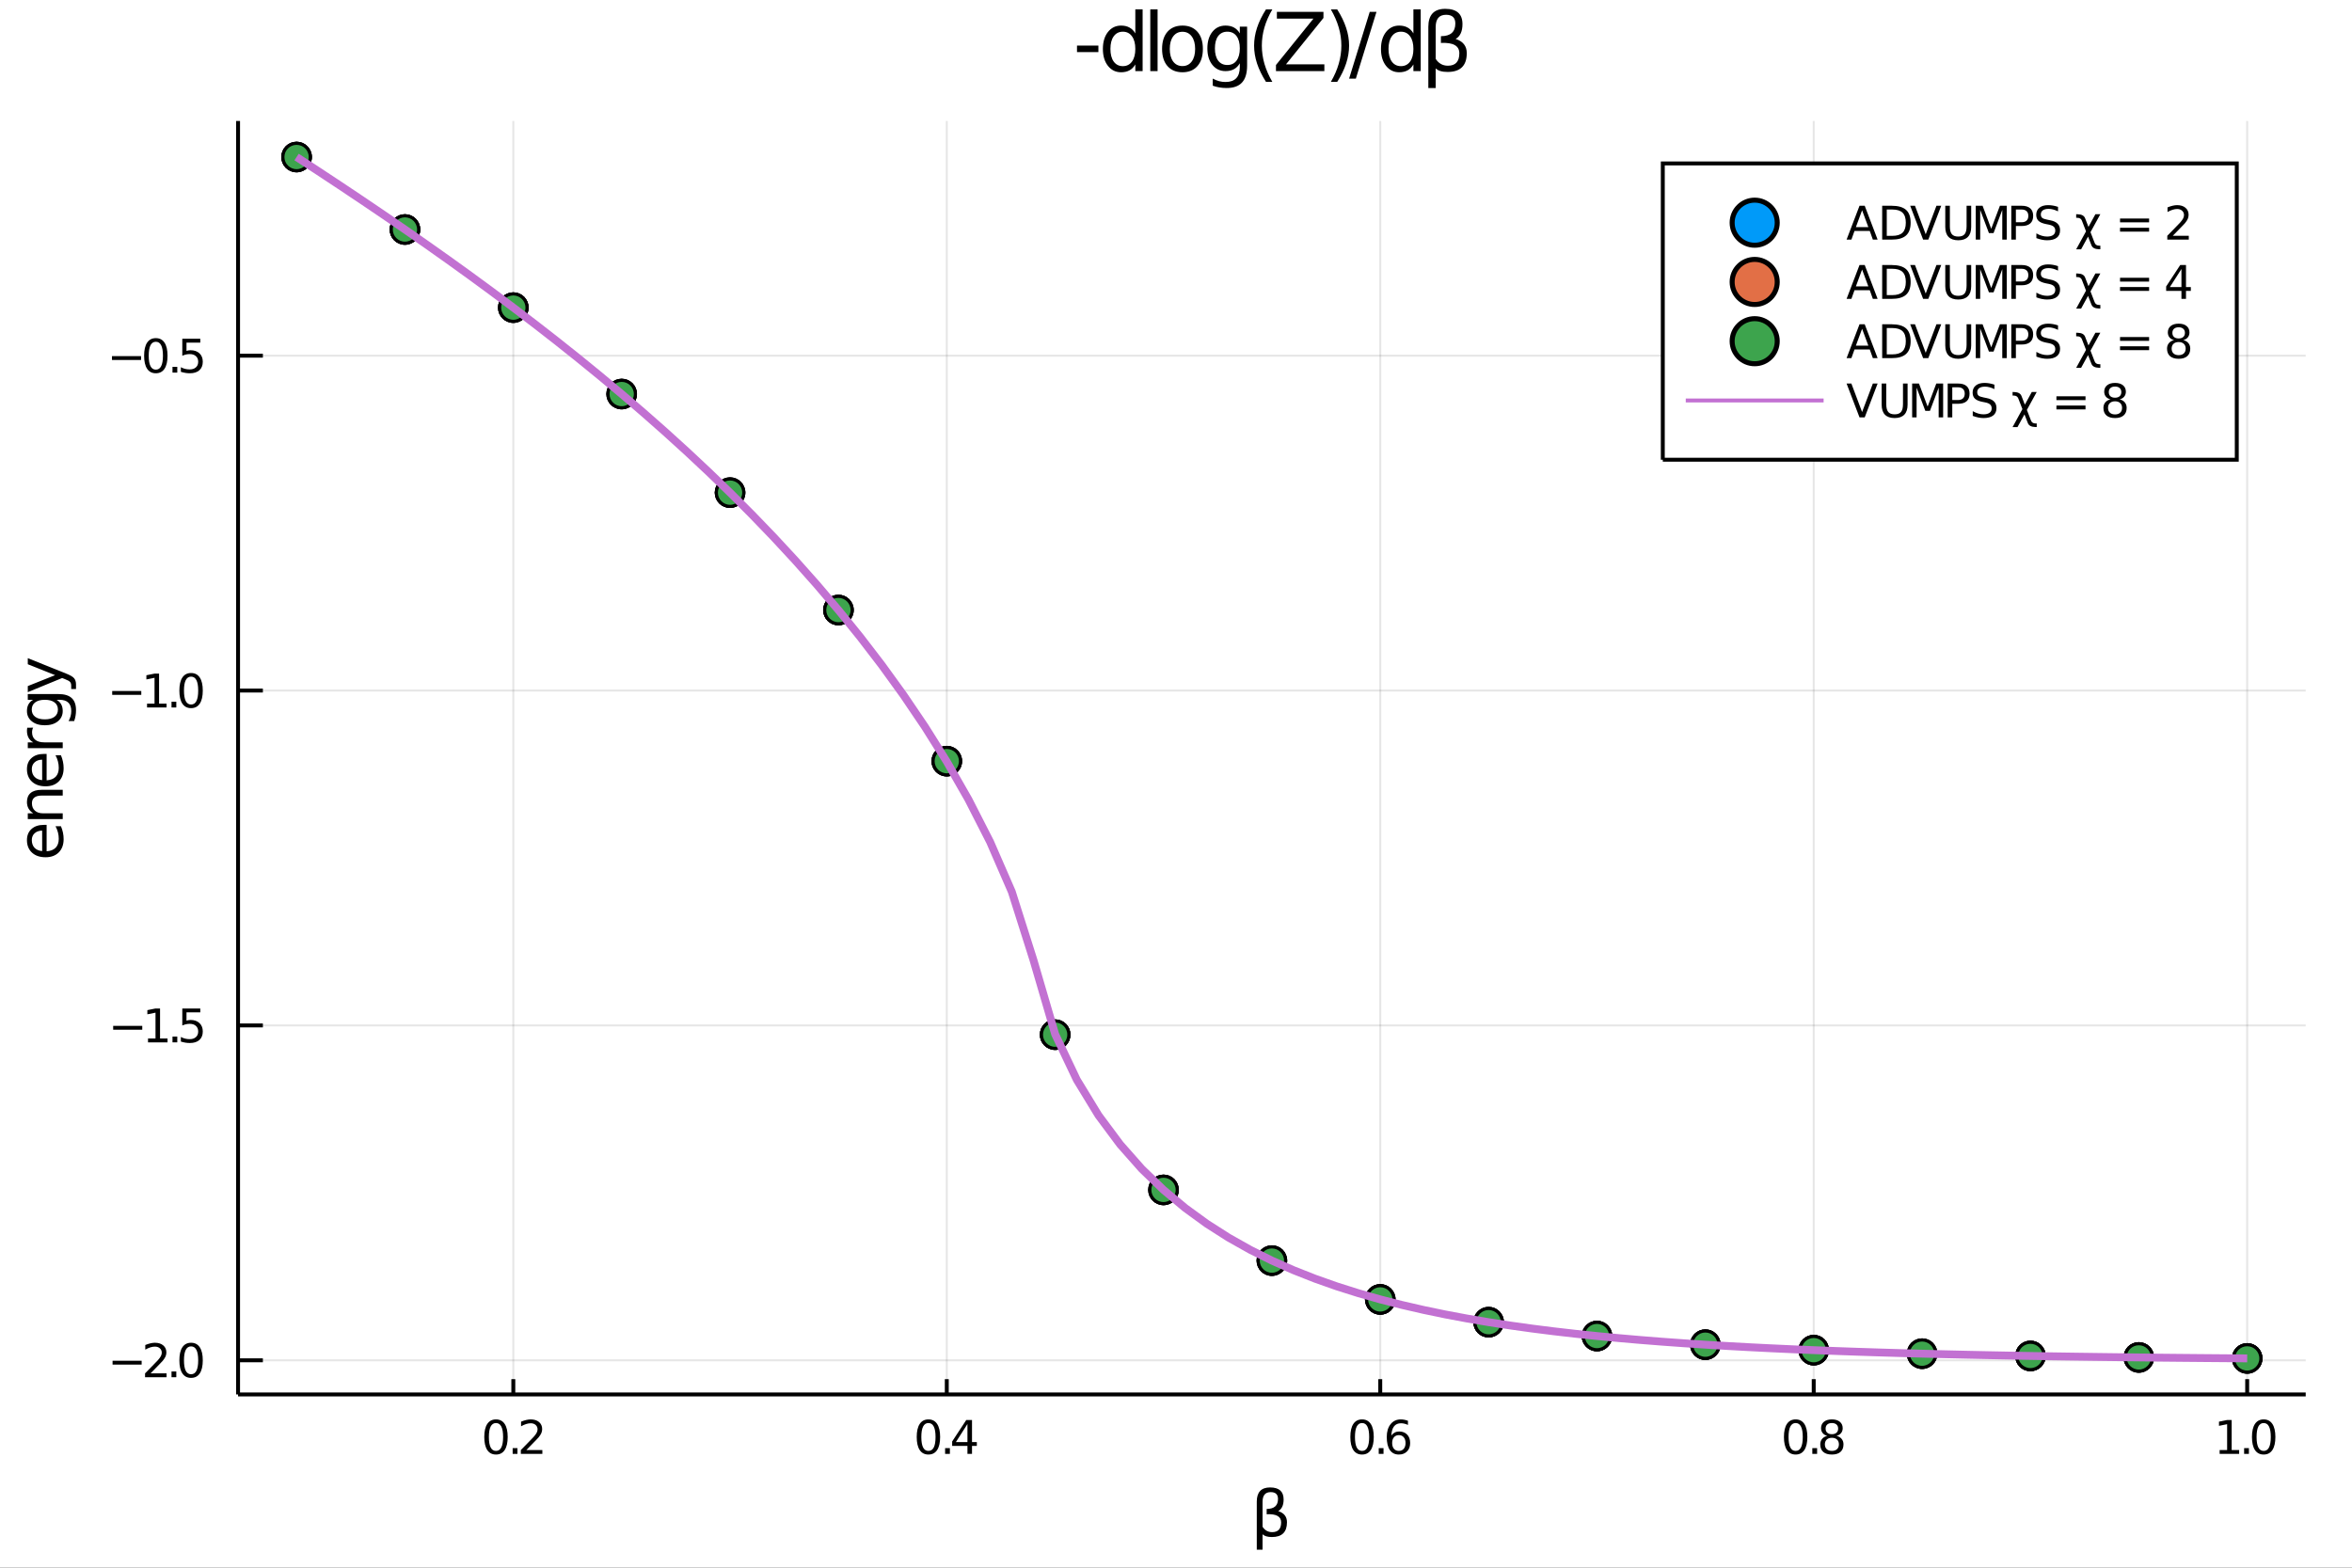 <?xml version="1.0" encoding="utf-8"?>
<svg xmlns="http://www.w3.org/2000/svg" xmlns:xlink="http://www.w3.org/1999/xlink" width="600" height="400" viewBox="0 0 2400 1600">
<rect x="0" y="0" width="2400" height="1600" fill="#333333" stroke="none"/>
<defs>
  <clipPath id="clip530">
    <rect x="0" y="0" width="2400" height="1600"/>
  </clipPath>
</defs>
<path clip-path="url(#clip530)" d="
M0 1600 L2400 1600 L2400 0 L0 0  Z
  " fill="#ffffff" fill-rule="evenodd" fill-opacity="1"/>
<defs>
  <clipPath id="clip531">
    <rect x="480" y="0" width="1681" height="1600"/>
  </clipPath>
</defs>
<path clip-path="url(#clip530)" d="
M242.922 1423.18 L2352.76 1423.18 L2352.76 123.472 L242.922 123.472  Z
  " fill="#ffffff" fill-rule="evenodd" fill-opacity="1"/>
<defs>
  <clipPath id="clip532">
    <rect x="242" y="123" width="2111" height="1301"/>
  </clipPath>
</defs>
<polyline clip-path="url(#clip532)" style="stroke:#000000; stroke-width:2; stroke-opacity:0.1; fill:none" points="
  523.791,1423.18 523.791,123.472 
  "/>
<polyline clip-path="url(#clip532)" style="stroke:#000000; stroke-width:2; stroke-opacity:0.1; fill:none" points="
  966.104,1423.18 966.104,123.472 
  "/>
<polyline clip-path="url(#clip532)" style="stroke:#000000; stroke-width:2; stroke-opacity:0.1; fill:none" points="
  1408.42,1423.18 1408.42,123.472 
  "/>
<polyline clip-path="url(#clip532)" style="stroke:#000000; stroke-width:2; stroke-opacity:0.1; fill:none" points="
  1850.73,1423.18 1850.73,123.472 
  "/>
<polyline clip-path="url(#clip532)" style="stroke:#000000; stroke-width:2; stroke-opacity:0.1; fill:none" points="
  2293.04,1423.18 2293.04,123.472 
  "/>
<polyline clip-path="url(#clip530)" style="stroke:#000000; stroke-width:4; stroke-opacity:1; fill:none" points="
  242.922,1423.18 2352.76,1423.18 
  "/>
<polyline clip-path="url(#clip530)" style="stroke:#000000; stroke-width:4; stroke-opacity:1; fill:none" points="
  523.791,1423.18 523.791,1407.58 
  "/>
<polyline clip-path="url(#clip530)" style="stroke:#000000; stroke-width:4; stroke-opacity:1; fill:none" points="
  966.104,1423.18 966.104,1407.58 
  "/>
<polyline clip-path="url(#clip530)" style="stroke:#000000; stroke-width:4; stroke-opacity:1; fill:none" points="
  1408.42,1423.18 1408.42,1407.58 
  "/>
<polyline clip-path="url(#clip530)" style="stroke:#000000; stroke-width:4; stroke-opacity:1; fill:none" points="
  1850.73,1423.18 1850.73,1407.58 
  "/>
<polyline clip-path="url(#clip530)" style="stroke:#000000; stroke-width:4; stroke-opacity:1; fill:none" points="
  2293.04,1423.18 2293.04,1407.58 
  "/>
<path clip-path="url(#clip530)" d="M 0 0 M506.106 1452.37 Q502.494 1452.37 500.666 1455.94 Q498.86 1459.48 498.86 1466.61 Q498.86 1473.71 500.666 1477.28 Q502.494 1480.82 506.106 1480.82 Q509.74 1480.82 511.545 1477.28 Q513.374 1473.71 513.374 1466.61 Q513.374 1459.48 511.545 1455.94 Q509.74 1452.37 506.106 1452.37 M506.106 1448.67 Q511.916 1448.67 514.971 1453.27 Q518.05 1457.86 518.05 1466.61 Q518.05 1475.33 514.971 1479.94 Q511.916 1484.52 506.106 1484.52 Q500.295 1484.52 497.217 1479.94 Q494.161 1475.33 494.161 1466.61 Q494.161 1457.86 497.217 1453.27 Q500.295 1448.67 506.106 1448.67 Z" fill="#000000" fill-rule="evenodd" fill-opacity="1" /><path clip-path="url(#clip530)" d="M 0 0 M523.119 1477.97 L528.004 1477.97 L528.004 1483.85 L523.119 1483.85 L523.119 1477.97 Z" fill="#000000" fill-rule="evenodd" fill-opacity="1" /><path clip-path="url(#clip530)" d="M 0 0 M537.101 1479.92 L553.42 1479.92 L553.42 1483.85 L531.476 1483.85 L531.476 1479.92 Q534.138 1477.16 538.721 1472.53 Q543.328 1467.88 544.508 1466.54 Q546.753 1464.01 547.633 1462.28 Q548.536 1460.52 548.536 1458.83 Q548.536 1456.07 546.591 1454.34 Q544.67 1452.6 541.568 1452.6 Q539.369 1452.6 536.916 1453.37 Q534.485 1454.13 531.707 1455.68 L531.707 1450.96 Q534.531 1449.82 536.985 1449.25 Q539.439 1448.67 541.476 1448.67 Q546.846 1448.67 550.04 1451.35 Q553.235 1454.04 553.235 1458.53 Q553.235 1460.66 552.425 1462.58 Q551.638 1464.48 549.531 1467.07 Q548.953 1467.74 545.851 1470.96 Q542.749 1474.15 537.101 1479.92 Z" fill="#000000" fill-rule="evenodd" fill-opacity="1" /><path clip-path="url(#clip530)" d="M 0 0 M947.377 1452.37 Q943.766 1452.37 941.937 1455.94 Q940.132 1459.48 940.132 1466.61 Q940.132 1473.71 941.937 1477.28 Q943.766 1480.82 947.377 1480.82 Q951.011 1480.82 952.817 1477.28 Q954.646 1473.71 954.646 1466.61 Q954.646 1459.48 952.817 1455.94 Q951.011 1452.37 947.377 1452.37 M947.377 1448.67 Q953.187 1448.67 956.243 1453.27 Q959.321 1457.86 959.321 1466.61 Q959.321 1475.33 956.243 1479.94 Q953.187 1484.52 947.377 1484.52 Q941.567 1484.52 938.488 1479.94 Q935.433 1475.33 935.433 1466.61 Q935.433 1457.86 938.488 1453.27 Q941.567 1448.67 947.377 1448.67 Z" fill="#000000" fill-rule="evenodd" fill-opacity="1" /><path clip-path="url(#clip530)" d="M 0 0 M964.391 1477.97 L969.275 1477.97 L969.275 1483.85 L964.391 1483.85 L964.391 1477.97 Z" fill="#000000" fill-rule="evenodd" fill-opacity="1" /><path clip-path="url(#clip530)" d="M 0 0 M987.192 1453.37 L975.386 1471.81 L987.192 1471.81 L987.192 1453.37 M985.965 1449.29 L991.844 1449.29 L991.844 1471.81 L996.775 1471.81 L996.775 1475.7 L991.844 1475.7 L991.844 1483.85 L987.192 1483.85 L987.192 1475.7 L971.59 1475.7 L971.59 1471.19 L985.965 1449.29 Z" fill="#000000" fill-rule="evenodd" fill-opacity="1" /><path clip-path="url(#clip530)" d="M 0 0 M1389.85 1452.37 Q1386.24 1452.37 1384.41 1455.94 Q1382.61 1459.48 1382.61 1466.61 Q1382.61 1473.71 1384.41 1477.28 Q1386.24 1480.82 1389.85 1480.82 Q1393.49 1480.82 1395.29 1477.28 Q1397.12 1473.71 1397.12 1466.61 Q1397.12 1459.48 1395.29 1455.94 Q1393.49 1452.37 1389.85 1452.37 M1389.85 1448.67 Q1395.66 1448.67 1398.72 1453.27 Q1401.8 1457.86 1401.8 1466.61 Q1401.8 1475.33 1398.72 1479.94 Q1395.66 1484.52 1389.85 1484.52 Q1384.04 1484.52 1380.96 1479.94 Q1377.91 1475.33 1377.91 1466.61 Q1377.91 1457.86 1380.96 1453.27 Q1384.04 1448.67 1389.85 1448.67 Z" fill="#000000" fill-rule="evenodd" fill-opacity="1" /><path clip-path="url(#clip530)" d="M 0 0 M1406.87 1477.97 L1411.75 1477.97 L1411.75 1483.85 L1406.87 1483.85 L1406.87 1477.97 Z" fill="#000000" fill-rule="evenodd" fill-opacity="1" /><path clip-path="url(#clip530)" d="M 0 0 M1427.4 1464.71 Q1424.25 1464.71 1422.4 1466.86 Q1420.57 1469.01 1420.57 1472.76 Q1420.57 1476.49 1422.4 1478.67 Q1424.25 1480.82 1427.4 1480.82 Q1430.55 1480.82 1432.38 1478.67 Q1434.23 1476.49 1434.23 1472.76 Q1434.23 1469.01 1432.38 1466.86 Q1430.55 1464.71 1427.4 1464.71 M1436.68 1450.06 L1436.68 1454.31 Q1434.92 1453.48 1433.12 1453.04 Q1431.33 1452.6 1429.57 1452.6 Q1424.94 1452.6 1422.49 1455.73 Q1420.06 1458.85 1419.71 1465.17 Q1421.08 1463.16 1423.14 1462.09 Q1425.2 1461 1427.68 1461 Q1432.88 1461 1435.89 1464.18 Q1438.93 1467.32 1438.93 1472.76 Q1438.93 1478.09 1435.78 1481.31 Q1432.63 1484.52 1427.4 1484.52 Q1421.4 1484.52 1418.23 1479.94 Q1415.06 1475.33 1415.06 1466.61 Q1415.06 1458.41 1418.95 1453.55 Q1422.84 1448.67 1429.39 1448.67 Q1431.15 1448.67 1432.93 1449.01 Q1434.74 1449.36 1436.68 1450.06 Z" fill="#000000" fill-rule="evenodd" fill-opacity="1" /><path clip-path="url(#clip530)" d="M 0 0 M1832.29 1452.37 Q1828.68 1452.37 1826.85 1455.94 Q1825.05 1459.48 1825.05 1466.61 Q1825.05 1473.71 1826.85 1477.28 Q1828.68 1480.82 1832.29 1480.82 Q1835.93 1480.82 1837.73 1477.28 Q1839.56 1473.71 1839.56 1466.61 Q1839.56 1459.48 1837.73 1455.94 Q1835.93 1452.37 1832.29 1452.37 M1832.29 1448.67 Q1838.1 1448.67 1841.16 1453.27 Q1844.24 1457.86 1844.24 1466.61 Q1844.24 1475.33 1841.16 1479.94 Q1838.1 1484.52 1832.29 1484.52 Q1826.48 1484.52 1823.4 1479.94 Q1820.35 1475.33 1820.35 1466.61 Q1820.35 1457.86 1823.4 1453.27 Q1826.48 1448.67 1832.29 1448.67 Z" fill="#000000" fill-rule="evenodd" fill-opacity="1" /><path clip-path="url(#clip530)" d="M 0 0 M1849.31 1477.97 L1854.19 1477.97 L1854.19 1483.85 L1849.31 1483.85 L1849.31 1477.97 Z" fill="#000000" fill-rule="evenodd" fill-opacity="1" /><path clip-path="url(#clip530)" d="M 0 0 M1869.26 1467.44 Q1865.93 1467.44 1864.01 1469.22 Q1862.11 1471 1862.11 1474.13 Q1862.11 1477.25 1864.01 1479.04 Q1865.93 1480.82 1869.26 1480.82 Q1872.59 1480.82 1874.51 1479.04 Q1876.44 1477.23 1876.44 1474.13 Q1876.44 1471 1874.51 1469.22 Q1872.62 1467.44 1869.26 1467.44 M1864.58 1465.45 Q1861.58 1464.71 1859.89 1462.65 Q1858.22 1460.59 1858.22 1457.63 Q1858.22 1453.48 1861.16 1451.07 Q1864.12 1448.67 1869.26 1448.67 Q1874.42 1448.67 1877.36 1451.07 Q1880.3 1453.48 1880.3 1457.63 Q1880.3 1460.59 1878.61 1462.65 Q1876.95 1464.71 1873.96 1465.45 Q1877.34 1466.24 1879.21 1468.53 Q1881.11 1470.82 1881.11 1474.13 Q1881.11 1479.15 1878.03 1481.84 Q1874.98 1484.52 1869.26 1484.52 Q1863.54 1484.52 1860.46 1481.84 Q1857.41 1479.15 1857.41 1474.13 Q1857.41 1470.82 1859.31 1468.53 Q1861.2 1466.24 1864.58 1465.45 M1862.87 1458.06 Q1862.87 1460.75 1864.54 1462.25 Q1866.23 1463.76 1869.26 1463.76 Q1872.27 1463.76 1873.96 1462.25 Q1875.67 1460.75 1875.67 1458.06 Q1875.67 1455.38 1873.96 1453.88 Q1872.27 1452.37 1869.26 1452.37 Q1866.23 1452.37 1864.54 1453.88 Q1862.87 1455.38 1862.87 1458.06 Z" fill="#000000" fill-rule="evenodd" fill-opacity="1" /><path clip-path="url(#clip530)" d="M 0 0 M2264.94 1479.92 L2272.58 1479.92 L2272.58 1453.55 L2264.27 1455.22 L2264.27 1450.96 L2272.53 1449.29 L2277.21 1449.29 L2277.21 1479.92 L2284.85 1479.92 L2284.85 1483.85 L2264.94 1483.85 L2264.94 1479.92 Z" fill="#000000" fill-rule="evenodd" fill-opacity="1" /><path clip-path="url(#clip530)" d="M 0 0 M2289.92 1477.97 L2294.8 1477.97 L2294.8 1483.85 L2289.92 1483.85 L2289.92 1477.97 Z" fill="#000000" fill-rule="evenodd" fill-opacity="1" /><path clip-path="url(#clip530)" d="M 0 0 M2309.87 1452.37 Q2306.26 1452.37 2304.43 1455.94 Q2302.63 1459.48 2302.63 1466.61 Q2302.63 1473.71 2304.43 1477.28 Q2306.26 1480.82 2309.87 1480.82 Q2313.51 1480.82 2315.31 1477.28 Q2317.14 1473.71 2317.14 1466.61 Q2317.14 1459.48 2315.31 1455.94 Q2313.51 1452.37 2309.87 1452.37 M2309.87 1448.67 Q2315.68 1448.67 2318.74 1453.27 Q2321.82 1457.86 2321.82 1466.61 Q2321.82 1475.33 2318.74 1479.94 Q2315.68 1484.52 2309.87 1484.52 Q2304.06 1484.52 2300.98 1479.94 Q2297.93 1475.33 2297.93 1466.61 Q2297.93 1457.86 2300.98 1453.27 Q2304.06 1448.67 2309.87 1448.67 Z" fill="#000000" fill-rule="evenodd" fill-opacity="1" /><path clip-path="url(#clip530)" d="M 0 0 M1288.32 1565.85 L1288.32 1581.6 L1282.43 1581.6 L1282.43 1532.62 Q1282.43 1518.1 1295.99 1518.1 Q1309.81 1518.1 1309.81 1530.36 Q1309.81 1539.08 1304.33 1542.26 Q1313.24 1545.13 1313.24 1553.63 Q1313.24 1568.71 1297.9 1568.71 Q1291.15 1568.71 1288.32 1565.85 M1288.32 1558.21 Q1291.86 1563.72 1298.13 1563.72 Q1307.29 1563.72 1307.29 1553.72 Q1307.29 1544.75 1292.52 1545.45 L1292.52 1540.03 Q1304.08 1540.03 1304.08 1529.85 Q1304.08 1522.88 1296.63 1522.88 Q1288.32 1522.88 1288.32 1532.81 L1288.32 1558.21 Z" fill="#000000" fill-rule="evenodd" fill-opacity="1" /><polyline clip-path="url(#clip532)" style="stroke:#000000; stroke-width:2; stroke-opacity:0.1; fill:none" points="
  242.922,1388.34 2352.76,1388.34 
  "/>
<polyline clip-path="url(#clip532)" style="stroke:#000000; stroke-width:2; stroke-opacity:0.1; fill:none" points="
  242.922,1046.56 2352.76,1046.56 
  "/>
<polyline clip-path="url(#clip532)" style="stroke:#000000; stroke-width:2; stroke-opacity:0.1; fill:none" points="
  242.922,704.787 2352.76,704.787 
  "/>
<polyline clip-path="url(#clip532)" style="stroke:#000000; stroke-width:2; stroke-opacity:0.1; fill:none" points="
  242.922,363.013 2352.76,363.013 
  "/>
<polyline clip-path="url(#clip530)" style="stroke:#000000; stroke-width:4; stroke-opacity:1; fill:none" points="
  242.922,1423.18 242.922,123.472 
  "/>
<polyline clip-path="url(#clip530)" style="stroke:#000000; stroke-width:4; stroke-opacity:1; fill:none" points="
  242.922,1388.34 268.24,1388.34 
  "/>
<polyline clip-path="url(#clip530)" style="stroke:#000000; stroke-width:4; stroke-opacity:1; fill:none" points="
  242.922,1046.56 268.24,1046.56 
  "/>
<polyline clip-path="url(#clip530)" style="stroke:#000000; stroke-width:4; stroke-opacity:1; fill:none" points="
  242.922,704.787 268.24,704.787 
  "/>
<polyline clip-path="url(#clip530)" style="stroke:#000000; stroke-width:4; stroke-opacity:1; fill:none" points="
  242.922,363.013 268.24,363.013 
  "/>
<path clip-path="url(#clip530)" d="M 0 0 M114.862 1388.79 L144.538 1388.79 L144.538 1392.72 L114.862 1392.72 L114.862 1388.79 Z" fill="#000000" fill-rule="evenodd" fill-opacity="1" /><path clip-path="url(#clip530)" d="M 0 0 M153.635 1401.68 L169.954 1401.68 L169.954 1405.62 L148.01 1405.62 L148.01 1401.68 Q150.672 1398.93 155.255 1394.3 Q159.862 1389.64 161.042 1388.3 Q163.288 1385.78 164.167 1384.04 Q165.07 1382.28 165.07 1380.59 Q165.07 1377.84 163.126 1376.1 Q161.204 1374.37 158.103 1374.37 Q155.903 1374.37 153.45 1375.13 Q151.019 1375.89 148.241 1377.45 L148.241 1372.72 Q151.066 1371.59 153.519 1371.01 Q155.973 1370.43 158.01 1370.43 Q163.38 1370.43 166.575 1373.12 Q169.769 1375.8 169.769 1380.29 Q169.769 1382.42 168.959 1384.34 Q168.172 1386.24 166.065 1388.83 Q165.487 1389.51 162.385 1392.72 Q159.283 1395.92 153.635 1401.68 Z" fill="#000000" fill-rule="evenodd" fill-opacity="1" /><path clip-path="url(#clip530)" d="M 0 0 M175.024 1399.74 L179.908 1399.74 L179.908 1405.62 L175.024 1405.62 L175.024 1399.74 Z" fill="#000000" fill-rule="evenodd" fill-opacity="1" /><path clip-path="url(#clip530)" d="M 0 0 M194.977 1374.14 Q191.366 1374.14 189.538 1377.7 Q187.732 1381.24 187.732 1388.37 Q187.732 1395.48 189.538 1399.04 Q191.366 1402.58 194.977 1402.58 Q198.612 1402.58 200.417 1399.04 Q202.246 1395.48 202.246 1388.37 Q202.246 1381.24 200.417 1377.7 Q198.612 1374.14 194.977 1374.14 M194.977 1370.43 Q200.787 1370.43 203.843 1375.04 Q206.922 1379.62 206.922 1388.37 Q206.922 1397.1 203.843 1401.7 Q200.787 1406.29 194.977 1406.29 Q189.167 1406.29 186.088 1401.7 Q183.033 1397.1 183.033 1388.37 Q183.033 1379.62 186.088 1375.04 Q189.167 1370.43 194.977 1370.43 Z" fill="#000000" fill-rule="evenodd" fill-opacity="1" /><path clip-path="url(#clip530)" d="M 0 0 M115.487 1047.01 L145.163 1047.01 L145.163 1050.95 L115.487 1050.95 L115.487 1047.01 Z" fill="#000000" fill-rule="evenodd" fill-opacity="1" /><path clip-path="url(#clip530)" d="M 0 0 M151.042 1059.91 L158.681 1059.91 L158.681 1033.54 L150.371 1035.21 L150.371 1030.95 L158.635 1029.28 L163.311 1029.28 L163.311 1059.91 L170.95 1059.91 L170.95 1063.84 L151.042 1063.84 L151.042 1059.91 Z" fill="#000000" fill-rule="evenodd" fill-opacity="1" /><path clip-path="url(#clip530)" d="M 0 0 M176.019 1057.96 L180.903 1057.96 L180.903 1063.84 L176.019 1063.84 L176.019 1057.96 Z" fill="#000000" fill-rule="evenodd" fill-opacity="1" /><path clip-path="url(#clip530)" d="M 0 0 M186.019 1029.28 L204.375 1029.28 L204.375 1033.22 L190.301 1033.22 L190.301 1041.69 Q191.32 1041.34 192.338 1041.18 Q193.357 1040.99 194.375 1040.99 Q200.162 1040.99 203.542 1044.17 Q206.922 1047.34 206.922 1052.75 Q206.922 1058.33 203.449 1061.43 Q199.977 1064.51 193.658 1064.51 Q191.482 1064.51 189.213 1064.14 Q186.968 1063.77 184.561 1063.03 L184.561 1058.33 Q186.644 1059.47 188.866 1060.02 Q191.088 1060.58 193.565 1060.58 Q197.57 1060.58 199.908 1058.47 Q202.246 1056.37 202.246 1052.75 Q202.246 1049.14 199.908 1047.04 Q197.57 1044.93 193.565 1044.93 Q191.69 1044.93 189.815 1045.35 Q187.963 1045.76 186.019 1046.64 L186.019 1029.28 Z" fill="#000000" fill-rule="evenodd" fill-opacity="1" /><path clip-path="url(#clip530)" d="M 0 0 M114.492 705.239 L144.167 705.239 L144.167 709.174 L114.492 709.174 L114.492 705.239 Z" fill="#000000" fill-rule="evenodd" fill-opacity="1" /><path clip-path="url(#clip530)" d="M 0 0 M150.047 718.132 L157.686 718.132 L157.686 691.767 L149.376 693.433 L149.376 689.174 L157.64 687.507 L162.315 687.507 L162.315 718.132 L169.954 718.132 L169.954 722.067 L150.047 722.067 L150.047 718.132 Z" fill="#000000" fill-rule="evenodd" fill-opacity="1" /><path clip-path="url(#clip530)" d="M 0 0 M175.024 716.188 L179.908 716.188 L179.908 722.067 L175.024 722.067 L175.024 716.188 Z" fill="#000000" fill-rule="evenodd" fill-opacity="1" /><path clip-path="url(#clip530)" d="M 0 0 M194.977 690.586 Q191.366 690.586 189.538 694.151 Q187.732 697.692 187.732 704.822 Q187.732 711.928 189.538 715.493 Q191.366 719.035 194.977 719.035 Q198.612 719.035 200.417 715.493 Q202.246 711.928 202.246 704.822 Q202.246 697.692 200.417 694.151 Q198.612 690.586 194.977 690.586 M194.977 686.882 Q200.787 686.882 203.843 691.489 Q206.922 696.072 206.922 704.822 Q206.922 713.549 203.843 718.155 Q200.787 722.739 194.977 722.739 Q189.167 722.739 186.088 718.155 Q183.033 713.549 183.033 704.822 Q183.033 696.072 186.088 691.489 Q189.167 686.882 194.977 686.882 Z" fill="#000000" fill-rule="evenodd" fill-opacity="1" /><path clip-path="url(#clip530)" d="M 0 0 M114.26 363.464 L143.936 363.464 L143.936 367.399 L114.26 367.399 L114.26 363.464 Z" fill="#000000" fill-rule="evenodd" fill-opacity="1" /><path clip-path="url(#clip530)" d="M 0 0 M159.005 348.811 Q155.394 348.811 153.566 352.376 Q151.76 355.918 151.76 363.047 Q151.76 370.154 153.566 373.719 Q155.394 377.26 159.005 377.26 Q162.64 377.26 164.445 373.719 Q166.274 370.154 166.274 363.047 Q166.274 355.918 164.445 352.376 Q162.64 348.811 159.005 348.811 M159.005 345.108 Q164.815 345.108 167.871 349.714 Q170.95 354.297 170.95 363.047 Q170.95 371.774 167.871 376.381 Q164.815 380.964 159.005 380.964 Q153.195 380.964 150.116 376.381 Q147.061 371.774 147.061 363.047 Q147.061 354.297 150.116 349.714 Q153.195 345.108 159.005 345.108 Z" fill="#000000" fill-rule="evenodd" fill-opacity="1" /><path clip-path="url(#clip530)" d="M 0 0 M176.019 374.413 L180.903 374.413 L180.903 380.293 L176.019 380.293 L176.019 374.413 Z" fill="#000000" fill-rule="evenodd" fill-opacity="1" /><path clip-path="url(#clip530)" d="M 0 0 M186.019 345.733 L204.375 345.733 L204.375 349.668 L190.301 349.668 L190.301 358.14 Q191.32 357.793 192.338 357.631 Q193.357 357.445 194.375 357.445 Q200.162 357.445 203.542 360.617 Q206.922 363.788 206.922 369.205 Q206.922 374.783 203.449 377.885 Q199.977 380.964 193.658 380.964 Q191.482 380.964 189.213 380.593 Q186.968 380.223 184.561 379.482 L184.561 374.783 Q186.644 375.918 188.866 376.473 Q191.088 377.029 193.565 377.029 Q197.57 377.029 199.908 374.922 Q202.246 372.816 202.246 369.205 Q202.246 365.594 199.908 363.487 Q197.57 361.381 193.565 361.381 Q191.69 361.381 189.815 361.797 Q187.963 362.214 186.019 363.094 L186.019 345.733 Z" fill="#000000" fill-rule="evenodd" fill-opacity="1" /><path clip-path="url(#clip530)" d="M 0 0 M44.716 841.885 L47.581 841.885 L47.581 868.812 Q53.628 868.43 56.811 865.183 Q59.962 861.905 59.962 856.08 Q59.962 852.706 59.134 849.555 Q58.307 846.372 56.652 843.253 L62.19 843.253 Q63.527 846.404 64.227 849.714 Q64.927 853.025 64.927 856.43 Q64.927 864.96 59.962 869.957 Q54.997 874.923 46.53 874.923 Q37.777 874.923 32.653 870.212 Q27.497 865.47 27.497 857.449 Q27.497 850.256 32.144 846.086 Q36.759 841.885 44.716 841.885 M42.997 847.741 Q38.191 847.805 35.327 850.447 Q32.462 853.056 32.462 857.385 Q32.462 862.287 35.231 865.247 Q38 868.175 43.029 868.621 L42.997 847.741 Z" fill="#000000" fill-rule="evenodd" fill-opacity="1" /><path clip-path="url(#clip530)" d="M 0 0 M42.488 806.109 L64.004 806.109 L64.004 811.966 L42.679 811.966 Q37.618 811.966 35.104 813.939 Q32.589 815.913 32.589 819.859 Q32.589 824.602 35.613 827.339 Q38.637 830.076 43.857 830.076 L64.004 830.076 L64.004 835.965 L28.356 835.965 L28.356 830.076 L33.894 830.076 Q30.68 827.976 29.088 825.143 Q27.497 822.278 27.497 818.554 Q27.497 812.411 31.316 809.26 Q35.104 806.109 42.488 806.109 Z" fill="#000000" fill-rule="evenodd" fill-opacity="1" /><path clip-path="url(#clip530)" d="M 0 0 M44.716 769.475 L47.581 769.475 L47.581 796.402 Q53.628 796.02 56.811 792.773 Q59.962 789.495 59.962 783.67 Q59.962 780.296 59.134 777.145 Q58.307 773.963 56.652 770.843 L62.19 770.843 Q63.527 773.994 64.227 777.305 Q64.927 780.615 64.927 784.02 Q64.927 792.55 59.962 797.547 Q54.997 802.513 46.53 802.513 Q37.777 802.513 32.653 797.802 Q27.497 793.06 27.497 785.039 Q27.497 777.846 32.144 773.676 Q36.759 769.475 44.716 769.475 M42.997 775.331 Q38.191 775.395 35.327 778.037 Q32.462 780.647 32.462 784.975 Q32.462 789.877 35.231 792.837 Q38 795.765 43.029 796.211 L42.997 775.331 Z" fill="#000000" fill-rule="evenodd" fill-opacity="1" /><path clip-path="url(#clip530)" d="M 0 0 M33.831 742.675 Q33.258 743.662 33.003 744.839 Q32.717 745.985 32.717 747.386 Q32.717 752.351 35.963 755.025 Q39.178 757.666 45.225 757.666 L64.004 757.666 L64.004 763.555 L28.356 763.555 L28.356 757.666 L33.894 757.666 Q30.648 755.82 29.088 752.86 Q27.497 749.9 27.497 745.667 Q27.497 745.062 27.592 744.33 Q27.656 743.598 27.815 742.707 L33.831 742.675 Z" fill="#000000" fill-rule="evenodd" fill-opacity="1" /><path clip-path="url(#clip530)" d="M 0 0 M45.766 714.22 Q39.401 714.22 35.9 716.862 Q32.398 719.472 32.398 724.215 Q32.398 728.925 35.9 731.567 Q39.401 734.177 45.766 734.177 Q52.1 734.177 55.601 731.567 Q59.103 728.925 59.103 724.215 Q59.103 719.472 55.601 716.862 Q52.1 714.22 45.766 714.22 M59.58 708.364 Q68.683 708.364 73.107 712.406 Q77.563 716.448 77.563 724.787 Q77.563 727.875 77.086 730.612 Q76.64 733.349 75.685 735.927 L69.988 735.927 Q71.388 733.349 72.057 730.835 Q72.725 728.32 72.725 725.71 Q72.725 719.95 69.701 717.085 Q66.71 714.22 60.63 714.22 L57.734 714.22 Q60.885 716.035 62.445 718.867 Q64.004 721.7 64.004 725.647 Q64.004 732.204 59.007 736.214 Q54.01 740.224 45.766 740.224 Q37.491 740.224 32.494 736.214 Q27.497 732.204 27.497 725.647 Q27.497 721.7 29.056 718.867 Q30.616 716.035 33.767 714.22 L28.356 714.22 L28.356 708.364 L59.58 708.364 Z" fill="#000000" fill-rule="evenodd" fill-opacity="1" /><path clip-path="url(#clip530)" d="M 0 0 M67.314 687.389 Q73.68 689.872 75.622 692.227 Q77.563 694.582 77.563 698.529 L77.563 703.208 L72.662 703.208 L72.662 699.77 Q72.662 697.351 71.516 696.014 Q70.37 694.678 66.105 693.054 L63.431 692.004 L28.356 706.422 L28.356 700.216 L56.238 689.076 L28.356 677.936 L28.356 671.729 L67.314 687.389 Z" fill="#000000" fill-rule="evenodd" fill-opacity="1" /><path clip-path="url(#clip530)" d="M 0 0 M1098.98 46.529 L1120.81 46.529 L1120.81 53.172 L1098.98 53.172 L1098.98 46.529 Z" fill="#000000" fill-rule="evenodd" fill-opacity="1" /><path clip-path="url(#clip530)" d="M 0 0 M1158.49 34.092 L1158.49 9.544 L1165.94 9.544 L1165.94 72.576 L1158.49 72.576 L1158.49 65.77 Q1156.14 69.821 1152.53 71.806 Q1148.97 73.751 1143.94 73.751 Q1135.72 73.751 1130.54 67.188 Q1125.39 60.626 1125.39 49.931 Q1125.39 39.237 1130.54 32.675 Q1135.72 26.112 1143.94 26.112 Q1148.97 26.112 1152.53 28.097 Q1156.14 30.041 1158.49 34.092 M1133.09 49.931 Q1133.09 58.155 1136.45 62.854 Q1139.85 67.512 1145.77 67.512 Q1151.68 67.512 1155.08 62.854 Q1158.49 58.155 1158.49 49.931 Q1158.49 41.708 1155.08 37.05 Q1151.68 32.35 1145.77 32.35 Q1139.85 32.35 1136.45 37.05 Q1133.09 41.708 1133.09 49.931 Z" fill="#000000" fill-rule="evenodd" fill-opacity="1" /><path clip-path="url(#clip530)" d="M 0 0 M1173.76 9.544 L1181.21 9.544 L1181.21 72.576 L1173.76 72.576 L1173.76 9.544 Z" fill="#000000" fill-rule="evenodd" fill-opacity="1" /><path clip-path="url(#clip530)" d="M 0 0 M1206.61 32.431 Q1200.62 32.431 1197.13 37.131 Q1193.65 41.789 1193.65 49.931 Q1193.65 58.074 1197.09 62.773 Q1200.58 67.431 1206.61 67.431 Q1212.57 67.431 1216.05 62.732 Q1219.53 58.033 1219.53 49.931 Q1219.53 41.87 1216.05 37.171 Q1212.57 32.431 1206.61 32.431 M1206.61 26.112 Q1216.33 26.112 1221.88 32.431 Q1227.43 38.751 1227.43 49.931 Q1227.43 61.071 1221.88 67.431 Q1216.33 73.751 1206.61 73.751 Q1196.85 73.751 1191.3 67.431 Q1185.79 61.071 1185.79 49.931 Q1185.79 38.751 1191.3 32.431 Q1196.85 26.112 1206.61 26.112 Z" fill="#000000" fill-rule="evenodd" fill-opacity="1" /><path clip-path="url(#clip530)" d="M 0 0 M1265.11 49.364 Q1265.11 41.263 1261.75 36.806 Q1258.42 32.35 1252.39 32.35 Q1246.39 32.35 1243.03 36.806 Q1239.71 41.263 1239.71 49.364 Q1239.71 57.426 1243.03 61.882 Q1246.39 66.338 1252.39 66.338 Q1258.42 66.338 1261.75 61.882 Q1265.11 57.426 1265.11 49.364 M1272.56 66.945 Q1272.56 78.531 1267.42 84.162 Q1262.27 89.833 1251.66 89.833 Q1247.73 89.833 1244.25 89.225 Q1240.76 88.658 1237.48 87.443 L1237.48 80.192 Q1240.76 81.974 1243.96 82.825 Q1247.16 83.675 1250.48 83.675 Q1257.82 83.675 1261.46 79.827 Q1265.11 76.019 1265.11 68.282 L1265.11 64.596 Q1262.8 68.606 1259.19 70.591 Q1255.59 72.576 1250.56 72.576 Q1242.22 72.576 1237.12 66.216 Q1232.01 59.856 1232.01 49.364 Q1232.01 38.832 1237.12 32.472 Q1242.22 26.112 1250.56 26.112 Q1255.59 26.112 1259.19 28.097 Q1262.8 30.082 1265.11 34.092 L1265.11 27.206 L1272.56 27.206 L1272.56 66.945 Z" fill="#000000" fill-rule="evenodd" fill-opacity="1" /><path clip-path="url(#clip530)" d="M 0 0 M1298.28 9.625 Q1292.86 18.942 1290.22 28.057 Q1287.59 37.171 1287.59 46.529 Q1287.59 55.886 1290.22 65.082 Q1292.9 74.237 1298.28 83.513 L1291.8 83.513 Q1285.73 73.994 1282.69 64.798 Q1279.69 55.603 1279.69 46.529 Q1279.69 37.495 1282.69 28.34 Q1285.69 19.185 1291.8 9.625 L1298.28 9.625 Z" fill="#000000" fill-rule="evenodd" fill-opacity="1" /><path clip-path="url(#clip530)" d="M 0 0 M1302.94 12.096 L1350.46 12.096 L1350.46 18.334 L1312.22 65.689 L1351.39 65.689 L1351.39 72.576 L1302.01 72.576 L1302.01 66.338 L1340.25 18.983 L1302.94 18.983 L1302.94 12.096 Z" fill="#000000" fill-rule="evenodd" fill-opacity="1" /><path clip-path="url(#clip530)" d="M 0 0 M1358.04 9.625 L1364.52 9.625 Q1370.59 19.185 1373.59 28.34 Q1376.63 37.495 1376.63 46.529 Q1376.63 55.603 1373.59 64.798 Q1370.59 73.994 1364.52 83.513 L1358.04 83.513 Q1363.42 74.237 1366.06 65.082 Q1368.73 55.886 1368.73 46.529 Q1368.73 37.171 1366.06 28.057 Q1363.42 18.942 1358.04 9.625 Z" fill="#000000" fill-rule="evenodd" fill-opacity="1" /><path clip-path="url(#clip530)" d="M 0 0 M1397.69 12.096 L1404.58 12.096 L1383.52 80.273 L1376.63 80.273 L1397.69 12.096 Z" fill="#000000" fill-rule="evenodd" fill-opacity="1" /><path clip-path="url(#clip530)" d="M 0 0 M1442.25 34.092 L1442.25 9.544 L1449.71 9.544 L1449.71 72.576 L1442.25 72.576 L1442.25 65.77 Q1439.9 69.821 1436.3 71.806 Q1432.73 73.751 1427.71 73.751 Q1419.49 73.751 1414.3 67.188 Q1409.16 60.626 1409.16 49.931 Q1409.16 39.237 1414.3 32.675 Q1419.49 26.112 1427.71 26.112 Q1432.73 26.112 1436.3 28.097 Q1439.9 30.041 1442.25 34.092 M1416.85 49.931 Q1416.85 58.155 1420.22 62.854 Q1423.62 67.512 1429.53 67.512 Q1435.45 67.512 1438.85 62.854 Q1442.25 58.155 1442.25 49.931 Q1442.25 41.708 1438.85 37.05 Q1435.45 32.35 1429.53 32.35 Q1423.62 32.35 1420.22 37.05 Q1416.85 41.708 1416.85 49.931 Z" fill="#000000" fill-rule="evenodd" fill-opacity="1" /><path clip-path="url(#clip530)" d="M 0 0 M1464.98 69.781 L1464.98 89.833 L1457.48 89.833 L1457.48 27.489 Q1457.48 9.017 1474.74 9.017 Q1492.32 9.017 1492.32 24.613 Q1492.32 35.713 1485.36 39.764 Q1496.7 43.41 1496.7 54.225 Q1496.7 73.427 1477.17 73.427 Q1468.58 73.427 1464.98 69.781 M1464.98 60.059 Q1469.48 67.067 1477.46 67.067 Q1489.12 67.067 1489.12 54.347 Q1489.12 42.923 1470.33 43.815 L1470.33 36.928 Q1485.03 36.928 1485.03 23.965 Q1485.03 15.094 1475.55 15.094 Q1464.98 15.094 1464.98 27.733 L1464.98 60.059 Z" fill="#000000" fill-rule="evenodd" fill-opacity="1" /><circle clip-path="url(#clip532)" cx="302.634" cy="160.256" r="14" fill="#009af9" fill-rule="evenodd" fill-opacity="1" stroke="#000000" stroke-opacity="1" stroke-width="3.2"/>
<circle clip-path="url(#clip532)" cx="413.212" cy="234.231" r="14" fill="#009af9" fill-rule="evenodd" fill-opacity="1" stroke="#000000" stroke-opacity="1" stroke-width="3.2"/>
<circle clip-path="url(#clip532)" cx="523.791" cy="313.953" r="14" fill="#009af9" fill-rule="evenodd" fill-opacity="1" stroke="#000000" stroke-opacity="1" stroke-width="3.2"/>
<circle clip-path="url(#clip532)" cx="634.369" cy="402.161" r="14" fill="#009af9" fill-rule="evenodd" fill-opacity="1" stroke="#000000" stroke-opacity="1" stroke-width="3.2"/>
<circle clip-path="url(#clip532)" cx="744.947" cy="502.797" r="14" fill="#009af9" fill-rule="evenodd" fill-opacity="1" stroke="#000000" stroke-opacity="1" stroke-width="3.2"/>
<circle clip-path="url(#clip532)" cx="855.526" cy="622.613" r="14" fill="#009af9" fill-rule="evenodd" fill-opacity="1" stroke="#000000" stroke-opacity="1" stroke-width="3.2"/>
<circle clip-path="url(#clip532)" cx="966.104" cy="776.828" r="14" fill="#009af9" fill-rule="evenodd" fill-opacity="1" stroke="#000000" stroke-opacity="1" stroke-width="3.2"/>
<circle clip-path="url(#clip532)" cx="1076.68" cy="1055.99" r="14" fill="#009af9" fill-rule="evenodd" fill-opacity="1" stroke="#000000" stroke-opacity="1" stroke-width="3.2"/>
<circle clip-path="url(#clip532)" cx="1187.26" cy="1214.42" r="14" fill="#009af9" fill-rule="evenodd" fill-opacity="1" stroke="#000000" stroke-opacity="1" stroke-width="3.2"/>
<circle clip-path="url(#clip532)" cx="1297.84" cy="1286.58" r="14" fill="#009af9" fill-rule="evenodd" fill-opacity="1" stroke="#000000" stroke-opacity="1" stroke-width="3.2"/>
<circle clip-path="url(#clip532)" cx="1408.42" cy="1326.19" r="14" fill="#009af9" fill-rule="evenodd" fill-opacity="1" stroke="#000000" stroke-opacity="1" stroke-width="3.2"/>
<circle clip-path="url(#clip532)" cx="1519" cy="1349.43" r="14" fill="#009af9" fill-rule="evenodd" fill-opacity="1" stroke="#000000" stroke-opacity="1" stroke-width="3.2"/>
<circle clip-path="url(#clip532)" cx="1629.57" cy="1363.58" r="14" fill="#009af9" fill-rule="evenodd" fill-opacity="1" stroke="#000000" stroke-opacity="1" stroke-width="3.2"/>
<circle clip-path="url(#clip532)" cx="1740.15" cy="1372.39" r="14" fill="#009af9" fill-rule="evenodd" fill-opacity="1" stroke="#000000" stroke-opacity="1" stroke-width="3.2"/>
<circle clip-path="url(#clip532)" cx="1850.73" cy="1377.98" r="14" fill="#009af9" fill-rule="evenodd" fill-opacity="1" stroke="#000000" stroke-opacity="1" stroke-width="3.2"/>
<circle clip-path="url(#clip532)" cx="1961.31" cy="1381.57" r="14" fill="#009af9" fill-rule="evenodd" fill-opacity="1" stroke="#000000" stroke-opacity="1" stroke-width="3.2"/>
<circle clip-path="url(#clip532)" cx="2071.89" cy="1383.89" r="14" fill="#009af9" fill-rule="evenodd" fill-opacity="1" stroke="#000000" stroke-opacity="1" stroke-width="3.2"/>
<circle clip-path="url(#clip532)" cx="2182.47" cy="1385.4" r="14" fill="#009af9" fill-rule="evenodd" fill-opacity="1" stroke="#000000" stroke-opacity="1" stroke-width="3.2"/>
<circle clip-path="url(#clip532)" cx="2293.04" cy="1386.4" r="14" fill="#009af9" fill-rule="evenodd" fill-opacity="1" stroke="#000000" stroke-opacity="1" stroke-width="3.2"/>
<circle clip-path="url(#clip532)" cx="302.634" cy="160.256" r="14" fill="#e26f46" fill-rule="evenodd" fill-opacity="1" stroke="#000000" stroke-opacity="1" stroke-width="3.2"/>
<circle clip-path="url(#clip532)" cx="413.212" cy="234.231" r="14" fill="#e26f46" fill-rule="evenodd" fill-opacity="1" stroke="#000000" stroke-opacity="1" stroke-width="3.2"/>
<circle clip-path="url(#clip532)" cx="523.791" cy="313.953" r="14" fill="#e26f46" fill-rule="evenodd" fill-opacity="1" stroke="#000000" stroke-opacity="1" stroke-width="3.2"/>
<circle clip-path="url(#clip532)" cx="634.369" cy="402.161" r="14" fill="#e26f46" fill-rule="evenodd" fill-opacity="1" stroke="#000000" stroke-opacity="1" stroke-width="3.2"/>
<circle clip-path="url(#clip532)" cx="744.947" cy="502.797" r="14" fill="#e26f46" fill-rule="evenodd" fill-opacity="1" stroke="#000000" stroke-opacity="1" stroke-width="3.2"/>
<circle clip-path="url(#clip532)" cx="855.526" cy="622.613" r="14" fill="#e26f46" fill-rule="evenodd" fill-opacity="1" stroke="#000000" stroke-opacity="1" stroke-width="3.2"/>
<circle clip-path="url(#clip532)" cx="966.104" cy="776.828" r="14" fill="#e26f46" fill-rule="evenodd" fill-opacity="1" stroke="#000000" stroke-opacity="1" stroke-width="3.2"/>
<circle clip-path="url(#clip532)" cx="1076.68" cy="1055.99" r="14" fill="#e26f46" fill-rule="evenodd" fill-opacity="1" stroke="#000000" stroke-opacity="1" stroke-width="3.2"/>
<circle clip-path="url(#clip532)" cx="1187.26" cy="1214.42" r="14" fill="#e26f46" fill-rule="evenodd" fill-opacity="1" stroke="#000000" stroke-opacity="1" stroke-width="3.2"/>
<circle clip-path="url(#clip532)" cx="1297.84" cy="1286.58" r="14" fill="#e26f46" fill-rule="evenodd" fill-opacity="1" stroke="#000000" stroke-opacity="1" stroke-width="3.2"/>
<circle clip-path="url(#clip532)" cx="1408.42" cy="1326.19" r="14" fill="#e26f46" fill-rule="evenodd" fill-opacity="1" stroke="#000000" stroke-opacity="1" stroke-width="3.2"/>
<circle clip-path="url(#clip532)" cx="1519" cy="1349.43" r="14" fill="#e26f46" fill-rule="evenodd" fill-opacity="1" stroke="#000000" stroke-opacity="1" stroke-width="3.2"/>
<circle clip-path="url(#clip532)" cx="1629.57" cy="1363.58" r="14" fill="#e26f46" fill-rule="evenodd" fill-opacity="1" stroke="#000000" stroke-opacity="1" stroke-width="3.2"/>
<circle clip-path="url(#clip532)" cx="1740.15" cy="1372.39" r="14" fill="#e26f46" fill-rule="evenodd" fill-opacity="1" stroke="#000000" stroke-opacity="1" stroke-width="3.2"/>
<circle clip-path="url(#clip532)" cx="1850.73" cy="1377.98" r="14" fill="#e26f46" fill-rule="evenodd" fill-opacity="1" stroke="#000000" stroke-opacity="1" stroke-width="3.2"/>
<circle clip-path="url(#clip532)" cx="1961.31" cy="1381.57" r="14" fill="#e26f46" fill-rule="evenodd" fill-opacity="1" stroke="#000000" stroke-opacity="1" stroke-width="3.2"/>
<circle clip-path="url(#clip532)" cx="2071.89" cy="1383.89" r="14" fill="#e26f46" fill-rule="evenodd" fill-opacity="1" stroke="#000000" stroke-opacity="1" stroke-width="3.2"/>
<circle clip-path="url(#clip532)" cx="2182.47" cy="1385.4" r="14" fill="#e26f46" fill-rule="evenodd" fill-opacity="1" stroke="#000000" stroke-opacity="1" stroke-width="3.2"/>
<circle clip-path="url(#clip532)" cx="2293.04" cy="1386.4" r="14" fill="#e26f46" fill-rule="evenodd" fill-opacity="1" stroke="#000000" stroke-opacity="1" stroke-width="3.2"/>
<circle clip-path="url(#clip532)" cx="302.634" cy="160.256" r="14" fill="#3da44d" fill-rule="evenodd" fill-opacity="1" stroke="#000000" stroke-opacity="1" stroke-width="3.2"/>
<circle clip-path="url(#clip532)" cx="413.212" cy="234.231" r="14" fill="#3da44d" fill-rule="evenodd" fill-opacity="1" stroke="#000000" stroke-opacity="1" stroke-width="3.2"/>
<circle clip-path="url(#clip532)" cx="523.791" cy="313.953" r="14" fill="#3da44d" fill-rule="evenodd" fill-opacity="1" stroke="#000000" stroke-opacity="1" stroke-width="3.2"/>
<circle clip-path="url(#clip532)" cx="634.369" cy="402.161" r="14" fill="#3da44d" fill-rule="evenodd" fill-opacity="1" stroke="#000000" stroke-opacity="1" stroke-width="3.2"/>
<circle clip-path="url(#clip532)" cx="744.947" cy="502.797" r="14" fill="#3da44d" fill-rule="evenodd" fill-opacity="1" stroke="#000000" stroke-opacity="1" stroke-width="3.2"/>
<circle clip-path="url(#clip532)" cx="855.526" cy="622.613" r="14" fill="#3da44d" fill-rule="evenodd" fill-opacity="1" stroke="#000000" stroke-opacity="1" stroke-width="3.2"/>
<circle clip-path="url(#clip532)" cx="966.104" cy="776.828" r="14" fill="#3da44d" fill-rule="evenodd" fill-opacity="1" stroke="#000000" stroke-opacity="1" stroke-width="3.2"/>
<circle clip-path="url(#clip532)" cx="1076.68" cy="1055.99" r="14" fill="#3da44d" fill-rule="evenodd" fill-opacity="1" stroke="#000000" stroke-opacity="1" stroke-width="3.2"/>
<circle clip-path="url(#clip532)" cx="1187.26" cy="1214.42" r="14" fill="#3da44d" fill-rule="evenodd" fill-opacity="1" stroke="#000000" stroke-opacity="1" stroke-width="3.2"/>
<circle clip-path="url(#clip532)" cx="1297.84" cy="1286.58" r="14" fill="#3da44d" fill-rule="evenodd" fill-opacity="1" stroke="#000000" stroke-opacity="1" stroke-width="3.2"/>
<circle clip-path="url(#clip532)" cx="1408.42" cy="1326.19" r="14" fill="#3da44d" fill-rule="evenodd" fill-opacity="1" stroke="#000000" stroke-opacity="1" stroke-width="3.2"/>
<circle clip-path="url(#clip532)" cx="1519" cy="1349.43" r="14" fill="#3da44d" fill-rule="evenodd" fill-opacity="1" stroke="#000000" stroke-opacity="1" stroke-width="3.2"/>
<circle clip-path="url(#clip532)" cx="1629.57" cy="1363.58" r="14" fill="#3da44d" fill-rule="evenodd" fill-opacity="1" stroke="#000000" stroke-opacity="1" stroke-width="3.2"/>
<circle clip-path="url(#clip532)" cx="1740.15" cy="1372.39" r="14" fill="#3da44d" fill-rule="evenodd" fill-opacity="1" stroke="#000000" stroke-opacity="1" stroke-width="3.2"/>
<circle clip-path="url(#clip532)" cx="1850.73" cy="1377.98" r="14" fill="#3da44d" fill-rule="evenodd" fill-opacity="1" stroke="#000000" stroke-opacity="1" stroke-width="3.2"/>
<circle clip-path="url(#clip532)" cx="1961.31" cy="1381.57" r="14" fill="#3da44d" fill-rule="evenodd" fill-opacity="1" stroke="#000000" stroke-opacity="1" stroke-width="3.2"/>
<circle clip-path="url(#clip532)" cx="2071.89" cy="1383.89" r="14" fill="#3da44d" fill-rule="evenodd" fill-opacity="1" stroke="#000000" stroke-opacity="1" stroke-width="3.2"/>
<circle clip-path="url(#clip532)" cx="2182.47" cy="1385.4" r="14" fill="#3da44d" fill-rule="evenodd" fill-opacity="1" stroke="#000000" stroke-opacity="1" stroke-width="3.2"/>
<circle clip-path="url(#clip532)" cx="2293.04" cy="1386.4" r="14" fill="#3da44d" fill-rule="evenodd" fill-opacity="1" stroke="#000000" stroke-opacity="1" stroke-width="3.2"/>
<polyline clip-path="url(#clip532)" style="stroke:#c271d2; stroke-width:8; stroke-opacity:1; fill:none" points="
  302.634,160.256 324.75,174.7 346.865,189.303 368.981,204.081 391.097,219.051 413.212,234.231 435.328,249.639 457.444,265.294 479.559,281.218 501.675,297.43 
  523.791,313.953 545.906,330.813 568.022,348.034 590.138,365.646 612.253,383.677 634.369,402.161 656.485,421.134 678.6,440.637 700.716,460.714 722.832,481.416 
  744.947,502.798 767.063,524.926 789.179,547.876 811.294,571.736 833.41,596.611 855.526,622.629 877.641,649.946 899.757,678.761 921.873,709.332 943.988,742.012 
  966.104,777.298 988.22,815.957 1010.34,859.306 1032.45,910.127 1054.57,979.928 1076.68,1055.48 1098.8,1102.05 1120.91,1138.32 1143.03,1168.04 1165.14,1193.05 
  1187.26,1214.42 1209.38,1232.89 1231.49,1248.99 1253.61,1263.11 1275.72,1275.56 1297.84,1286.58 1319.95,1296.38 1342.07,1305.11 1364.19,1312.92 1386.3,1319.91 
  1408.42,1326.19 1430.53,1331.84 1452.65,1336.93 1474.76,1341.52 1496.88,1345.68 1519,1349.43 1541.11,1352.83 1563.23,1355.92 1585.34,1358.72 1607.46,1361.26 
  1629.57,1363.58 1651.69,1365.68 1673.81,1367.6 1695.92,1369.35 1718.04,1370.94 1740.15,1372.39 1762.27,1373.72 1784.38,1374.93 1806.5,1376.04 1828.61,1377.05 
  1850.73,1377.98 1872.85,1378.83 1894.96,1379.61 1917.08,1380.32 1939.19,1380.97 1961.31,1381.57 1983.42,1382.12 2005.54,1382.62 2027.66,1383.08 2049.77,1383.5 
  2071.89,1383.89 2094,1384.25 2116.12,1384.57 2138.23,1384.87 2160.35,1385.15 2182.47,1385.4 2204.58,1385.64 2226.7,1385.85 2248.81,1386.05 2270.93,1386.23 
  2293.04,1386.4 
  "/>
<path clip-path="url(#clip530)" d="
M1696.73 469.196 L2282.43 469.196 L2282.43 166.796 L1696.73 166.796  Z
  " fill="#ffffff" fill-rule="evenodd" fill-opacity="1"/>
<polyline clip-path="url(#clip530)" style="stroke:#000000; stroke-width:4; stroke-opacity:1; fill:none" points="
  1696.73,469.196 2282.43,469.196 2282.43,166.796 1696.73,166.796 1696.73,469.196 
  "/>
<circle clip-path="url(#clip530)" cx="1790.5" cy="227.276" r="23" fill="#009af9" fill-rule="evenodd" fill-opacity="1" stroke="#000000" stroke-opacity="1" stroke-width="5.12"/>
<path clip-path="url(#clip530)" d="M 0 0 M1900.1 214.602 L1893.76 231.801 L1906.47 231.801 L1900.1 214.602 M1897.47 209.996 L1902.77 209.996 L1915.94 244.556 L1911.08 244.556 L1907.93 235.69 L1892.35 235.69 L1889.2 244.556 L1884.27 244.556 L1897.47 209.996 Z" fill="#000000" fill-rule="evenodd" fill-opacity="1" /><path clip-path="url(#clip530)" d="M 0 0 M1925.27 213.838 L1925.27 240.713 L1930.91 240.713 Q1938.07 240.713 1941.38 237.472 Q1944.71 234.232 1944.71 227.241 Q1944.71 220.297 1941.38 217.079 Q1938.07 213.838 1930.91 213.838 L1925.27 213.838 M1920.59 209.996 L1930.2 209.996 Q1940.24 209.996 1944.94 214.186 Q1949.64 218.352 1949.64 227.241 Q1949.64 236.176 1944.92 240.366 Q1940.2 244.556 1930.2 244.556 L1920.59 244.556 L1920.59 209.996 Z" fill="#000000" fill-rule="evenodd" fill-opacity="1" /><path clip-path="url(#clip530)" d="M 0 0 M1962.37 244.556 L1949.18 209.996 L1954.06 209.996 L1965.01 239.093 L1975.98 209.996 L1980.85 209.996 L1967.67 244.556 L1962.37 244.556 Z" fill="#000000" fill-rule="evenodd" fill-opacity="1" /><path clip-path="url(#clip530)" d="M 0 0 M1984.97 209.996 L1989.66 209.996 L1989.66 230.991 Q1989.66 236.547 1991.68 239 Q1993.69 241.431 1998.21 241.431 Q2002.7 241.431 2004.71 239 Q2006.72 236.547 2006.72 230.991 L2006.72 209.996 L2011.42 209.996 L2011.42 231.57 Q2011.42 238.329 2008.07 241.778 Q2004.73 245.227 1998.21 245.227 Q1991.66 245.227 1988.3 241.778 Q1984.97 238.329 1984.97 231.57 L1984.97 209.996 Z" fill="#000000" fill-rule="evenodd" fill-opacity="1" /><path clip-path="url(#clip530)" d="M 0 0 M2016.08 209.996 L2023.04 209.996 L2031.86 233.514 L2040.73 209.996 L2047.7 209.996 L2047.7 244.556 L2043.14 244.556 L2043.14 214.209 L2034.22 237.912 L2029.53 237.912 L2020.61 214.209 L2020.61 244.556 L2016.08 244.556 L2016.08 209.996 Z" fill="#000000" fill-rule="evenodd" fill-opacity="1" /><path clip-path="url(#clip530)" d="M 0 0 M2057.03 213.838 L2057.03 226.824 L2062.9 226.824 Q2066.17 226.824 2067.95 225.135 Q2069.73 223.445 2069.73 220.32 Q2069.73 217.218 2067.95 215.528 Q2066.17 213.838 2062.9 213.838 L2057.03 213.838 M2052.35 209.996 L2062.9 209.996 Q2068.72 209.996 2071.68 212.635 Q2074.66 215.25 2074.66 220.32 Q2074.66 225.435 2071.68 228.051 Q2068.72 230.667 2062.9 230.667 L2057.03 230.667 L2057.03 244.556 L2052.35 244.556 L2052.35 209.996 Z" fill="#000000" fill-rule="evenodd" fill-opacity="1" /><path clip-path="url(#clip530)" d="M 0 0 M2100.03 211.13 L2100.03 215.69 Q2097.37 214.417 2095.01 213.792 Q2092.65 213.167 2090.45 213.167 Q2086.63 213.167 2084.55 214.648 Q2082.49 216.13 2082.49 218.861 Q2082.49 221.153 2083.85 222.334 Q2085.24 223.491 2089.09 224.209 L2091.91 224.787 Q2097.14 225.783 2099.62 228.306 Q2102.12 230.806 2102.12 235.019 Q2102.12 240.042 2098.74 242.634 Q2095.38 245.227 2088.88 245.227 Q2086.42 245.227 2083.65 244.671 Q2080.89 244.116 2077.93 243.028 L2077.93 238.213 Q2080.78 239.81 2083.51 240.621 Q2086.24 241.431 2088.88 241.431 Q2092.88 241.431 2095.06 239.857 Q2097.23 238.283 2097.23 235.366 Q2097.23 232.82 2095.66 231.384 Q2094.11 229.949 2090.54 229.232 L2087.7 228.676 Q2082.47 227.635 2080.13 225.412 Q2077.79 223.19 2077.79 219.232 Q2077.79 214.648 2081.01 212.01 Q2084.25 209.371 2089.92 209.371 Q2092.35 209.371 2094.87 209.811 Q2097.4 210.25 2100.03 211.13 Z" fill="#000000" fill-rule="evenodd" fill-opacity="1" /><path clip-path="url(#clip530)" d="M 0 0 M2134.13 250.343 L2130.68 241.477 L2123.58 254.44 L2118.55 254.44 L2128.6 236.107 L2124.39 225.204 Q2123.25 222.287 2119.69 222.287 L2118.55 222.287 L2118.55 218.63 L2120.17 218.676 Q2126.15 218.838 2127.65 222.704 L2131.08 231.57 L2138.18 218.607 L2143.21 218.607 L2133.16 236.94 L2137.37 247.843 Q2138.51 250.759 2142.07 250.759 L2143.21 250.759 L2143.21 254.417 L2141.59 254.37 Q2135.61 254.208 2134.13 250.343 Z" fill="#000000" fill-rule="evenodd" fill-opacity="1" /><path clip-path="url(#clip530)" d="M 0 0 M2163.3 223.028 L2192.97 223.028 L2192.97 226.917 L2163.3 226.917 L2163.3 223.028 M2163.3 232.472 L2192.97 232.472 L2192.97 236.408 L2163.3 236.408 L2163.3 232.472 Z" fill="#000000" fill-rule="evenodd" fill-opacity="1" /><path clip-path="url(#clip530)" d="M 0 0 M2217.14 240.621 L2233.46 240.621 L2233.46 244.556 L2211.52 244.556 L2211.52 240.621 Q2214.18 237.866 2218.76 233.236 Q2223.37 228.584 2224.55 227.241 Q2226.79 224.718 2227.67 222.982 Q2228.58 221.223 2228.58 219.533 Q2228.58 216.778 2226.63 215.042 Q2224.71 213.306 2221.61 213.306 Q2219.41 213.306 2216.96 214.07 Q2214.52 214.834 2211.75 216.385 L2211.75 211.662 Q2214.57 210.528 2217.02 209.949 Q2219.48 209.371 2221.52 209.371 Q2226.89 209.371 2230.08 212.056 Q2233.27 214.741 2233.27 219.232 Q2233.27 221.361 2232.46 223.283 Q2231.68 225.181 2229.57 227.773 Q2228.99 228.445 2225.89 231.662 Q2222.79 234.857 2217.14 240.621 Z" fill="#000000" fill-rule="evenodd" fill-opacity="1" /><circle clip-path="url(#clip530)" cx="1790.5" cy="287.756" r="23" fill="#e26f46" fill-rule="evenodd" fill-opacity="1" stroke="#000000" stroke-opacity="1" stroke-width="5.12"/>
<path clip-path="url(#clip530)" d="M 0 0 M1900.1 275.082 L1893.76 292.281 L1906.47 292.281 L1900.1 275.082 M1897.47 270.476 L1902.77 270.476 L1915.94 305.036 L1911.08 305.036 L1907.93 296.17 L1892.35 296.17 L1889.2 305.036 L1884.27 305.036 L1897.47 270.476 Z" fill="#000000" fill-rule="evenodd" fill-opacity="1" /><path clip-path="url(#clip530)" d="M 0 0 M1925.27 274.318 L1925.27 301.193 L1930.91 301.193 Q1938.07 301.193 1941.38 297.952 Q1944.71 294.712 1944.71 287.721 Q1944.71 280.777 1941.38 277.559 Q1938.07 274.318 1930.91 274.318 L1925.27 274.318 M1920.59 270.476 L1930.2 270.476 Q1940.24 270.476 1944.94 274.666 Q1949.64 278.832 1949.64 287.721 Q1949.64 296.656 1944.92 300.846 Q1940.2 305.036 1930.2 305.036 L1920.59 305.036 L1920.59 270.476 Z" fill="#000000" fill-rule="evenodd" fill-opacity="1" /><path clip-path="url(#clip530)" d="M 0 0 M1962.37 305.036 L1949.18 270.476 L1954.06 270.476 L1965.01 299.573 L1975.98 270.476 L1980.85 270.476 L1967.67 305.036 L1962.37 305.036 Z" fill="#000000" fill-rule="evenodd" fill-opacity="1" /><path clip-path="url(#clip530)" d="M 0 0 M1984.97 270.476 L1989.66 270.476 L1989.66 291.471 Q1989.66 297.027 1991.68 299.48 Q1993.69 301.911 1998.21 301.911 Q2002.7 301.911 2004.71 299.48 Q2006.72 297.027 2006.72 291.471 L2006.72 270.476 L2011.42 270.476 L2011.42 292.05 Q2011.42 298.809 2008.07 302.258 Q2004.73 305.707 1998.21 305.707 Q1991.66 305.707 1988.3 302.258 Q1984.97 298.809 1984.97 292.05 L1984.97 270.476 Z" fill="#000000" fill-rule="evenodd" fill-opacity="1" /><path clip-path="url(#clip530)" d="M 0 0 M2016.08 270.476 L2023.04 270.476 L2031.86 293.994 L2040.73 270.476 L2047.7 270.476 L2047.7 305.036 L2043.14 305.036 L2043.14 274.689 L2034.22 298.392 L2029.53 298.392 L2020.61 274.689 L2020.61 305.036 L2016.08 305.036 L2016.08 270.476 Z" fill="#000000" fill-rule="evenodd" fill-opacity="1" /><path clip-path="url(#clip530)" d="M 0 0 M2057.03 274.318 L2057.03 287.304 L2062.9 287.304 Q2066.17 287.304 2067.95 285.615 Q2069.73 283.925 2069.73 280.8 Q2069.73 277.698 2067.95 276.008 Q2066.17 274.318 2062.9 274.318 L2057.03 274.318 M2052.35 270.476 L2062.9 270.476 Q2068.72 270.476 2071.68 273.115 Q2074.66 275.73 2074.66 280.8 Q2074.66 285.915 2071.68 288.531 Q2068.72 291.147 2062.9 291.147 L2057.03 291.147 L2057.03 305.036 L2052.35 305.036 L2052.35 270.476 Z" fill="#000000" fill-rule="evenodd" fill-opacity="1" /><path clip-path="url(#clip530)" d="M 0 0 M2100.03 271.61 L2100.03 276.17 Q2097.37 274.897 2095.01 274.272 Q2092.65 273.647 2090.45 273.647 Q2086.63 273.647 2084.55 275.128 Q2082.49 276.61 2082.49 279.341 Q2082.49 281.633 2083.85 282.814 Q2085.24 283.971 2089.09 284.689 L2091.91 285.267 Q2097.14 286.263 2099.62 288.786 Q2102.12 291.286 2102.12 295.499 Q2102.12 300.522 2098.74 303.114 Q2095.38 305.707 2088.88 305.707 Q2086.42 305.707 2083.65 305.151 Q2080.89 304.596 2077.93 303.508 L2077.93 298.693 Q2080.78 300.29 2083.51 301.101 Q2086.24 301.911 2088.88 301.911 Q2092.88 301.911 2095.06 300.337 Q2097.23 298.763 2097.23 295.846 Q2097.23 293.3 2095.66 291.864 Q2094.11 290.429 2090.54 289.712 L2087.7 289.156 Q2082.47 288.115 2080.13 285.892 Q2077.79 283.67 2077.79 279.712 Q2077.79 275.128 2081.01 272.49 Q2084.25 269.851 2089.92 269.851 Q2092.35 269.851 2094.87 270.291 Q2097.4 270.73 2100.03 271.61 Z" fill="#000000" fill-rule="evenodd" fill-opacity="1" /><path clip-path="url(#clip530)" d="M 0 0 M2134.13 310.823 L2130.68 301.957 L2123.58 314.92 L2118.55 314.92 L2128.6 296.587 L2124.39 285.684 Q2123.25 282.767 2119.69 282.767 L2118.55 282.767 L2118.55 279.11 L2120.17 279.156 Q2126.15 279.318 2127.65 283.184 L2131.08 292.05 L2138.18 279.087 L2143.21 279.087 L2133.16 297.42 L2137.37 308.323 Q2138.51 311.239 2142.07 311.239 L2143.21 311.239 L2143.21 314.897 L2141.59 314.85 Q2135.61 314.688 2134.13 310.823 Z" fill="#000000" fill-rule="evenodd" fill-opacity="1" /><path clip-path="url(#clip530)" d="M 0 0 M2163.3 283.508 L2192.97 283.508 L2192.97 287.397 L2163.3 287.397 L2163.3 283.508 M2163.3 292.952 L2192.97 292.952 L2192.97 296.888 L2163.3 296.888 L2163.3 292.952 Z" fill="#000000" fill-rule="evenodd" fill-opacity="1" /><path clip-path="url(#clip530)" d="M 0 0 M2225.96 274.55 L2214.15 292.999 L2225.96 292.999 L2225.96 274.55 M2224.73 270.476 L2230.61 270.476 L2230.61 292.999 L2235.54 292.999 L2235.54 296.888 L2230.61 296.888 L2230.61 305.036 L2225.96 305.036 L2225.96 296.888 L2210.36 296.888 L2210.36 292.374 L2224.73 270.476 Z" fill="#000000" fill-rule="evenodd" fill-opacity="1" /><circle clip-path="url(#clip530)" cx="1790.5" cy="348.236" r="23" fill="#3da44d" fill-rule="evenodd" fill-opacity="1" stroke="#000000" stroke-opacity="1" stroke-width="5.12"/>
<path clip-path="url(#clip530)" d="M 0 0 M1900.1 335.562 L1893.76 352.761 L1906.47 352.761 L1900.1 335.562 M1897.47 330.956 L1902.77 330.956 L1915.94 365.516 L1911.08 365.516 L1907.93 356.65 L1892.35 356.65 L1889.2 365.516 L1884.27 365.516 L1897.47 330.956 Z" fill="#000000" fill-rule="evenodd" fill-opacity="1" /><path clip-path="url(#clip530)" d="M 0 0 M1925.27 334.798 L1925.27 361.673 L1930.91 361.673 Q1938.07 361.673 1941.38 358.432 Q1944.71 355.192 1944.71 348.201 Q1944.71 341.257 1941.38 338.039 Q1938.07 334.798 1930.91 334.798 L1925.27 334.798 M1920.59 330.956 L1930.2 330.956 Q1940.24 330.956 1944.94 335.146 Q1949.64 339.312 1949.64 348.201 Q1949.64 357.136 1944.92 361.326 Q1940.2 365.516 1930.2 365.516 L1920.59 365.516 L1920.59 330.956 Z" fill="#000000" fill-rule="evenodd" fill-opacity="1" /><path clip-path="url(#clip530)" d="M 0 0 M1962.37 365.516 L1949.18 330.956 L1954.06 330.956 L1965.01 360.053 L1975.98 330.956 L1980.85 330.956 L1967.67 365.516 L1962.37 365.516 Z" fill="#000000" fill-rule="evenodd" fill-opacity="1" /><path clip-path="url(#clip530)" d="M 0 0 M1984.97 330.956 L1989.66 330.956 L1989.66 351.951 Q1989.66 357.507 1991.68 359.96 Q1993.69 362.391 1998.21 362.391 Q2002.7 362.391 2004.71 359.96 Q2006.72 357.507 2006.72 351.951 L2006.72 330.956 L2011.42 330.956 L2011.42 352.53 Q2011.42 359.289 2008.07 362.738 Q2004.73 366.187 1998.21 366.187 Q1991.66 366.187 1988.3 362.738 Q1984.97 359.289 1984.97 352.53 L1984.97 330.956 Z" fill="#000000" fill-rule="evenodd" fill-opacity="1" /><path clip-path="url(#clip530)" d="M 0 0 M2016.08 330.956 L2023.04 330.956 L2031.86 354.474 L2040.73 330.956 L2047.7 330.956 L2047.7 365.516 L2043.14 365.516 L2043.14 335.169 L2034.22 358.872 L2029.53 358.872 L2020.61 335.169 L2020.61 365.516 L2016.08 365.516 L2016.08 330.956 Z" fill="#000000" fill-rule="evenodd" fill-opacity="1" /><path clip-path="url(#clip530)" d="M 0 0 M2057.03 334.798 L2057.03 347.784 L2062.9 347.784 Q2066.17 347.784 2067.95 346.095 Q2069.73 344.405 2069.73 341.28 Q2069.73 338.178 2067.95 336.488 Q2066.17 334.798 2062.9 334.798 L2057.03 334.798 M2052.35 330.956 L2062.9 330.956 Q2068.72 330.956 2071.68 333.595 Q2074.66 336.21 2074.66 341.28 Q2074.66 346.395 2071.68 349.011 Q2068.72 351.627 2062.9 351.627 L2057.03 351.627 L2057.03 365.516 L2052.35 365.516 L2052.35 330.956 Z" fill="#000000" fill-rule="evenodd" fill-opacity="1" /><path clip-path="url(#clip530)" d="M 0 0 M2100.03 332.09 L2100.03 336.65 Q2097.37 335.377 2095.01 334.752 Q2092.65 334.127 2090.45 334.127 Q2086.63 334.127 2084.55 335.608 Q2082.49 337.09 2082.49 339.821 Q2082.49 342.113 2083.85 343.294 Q2085.24 344.451 2089.09 345.169 L2091.91 345.747 Q2097.14 346.743 2099.62 349.266 Q2102.12 351.766 2102.12 355.979 Q2102.12 361.002 2098.74 363.594 Q2095.38 366.187 2088.88 366.187 Q2086.42 366.187 2083.65 365.631 Q2080.89 365.076 2077.93 363.988 L2077.93 359.173 Q2080.78 360.77 2083.51 361.581 Q2086.24 362.391 2088.88 362.391 Q2092.88 362.391 2095.06 360.817 Q2097.23 359.243 2097.23 356.326 Q2097.23 353.78 2095.66 352.344 Q2094.11 350.909 2090.54 350.192 L2087.7 349.636 Q2082.47 348.595 2080.13 346.372 Q2077.79 344.15 2077.79 340.192 Q2077.79 335.608 2081.01 332.97 Q2084.25 330.331 2089.92 330.331 Q2092.35 330.331 2094.87 330.771 Q2097.4 331.21 2100.03 332.09 Z" fill="#000000" fill-rule="evenodd" fill-opacity="1" /><path clip-path="url(#clip530)" d="M 0 0 M2134.13 371.303 L2130.68 362.437 L2123.58 375.4 L2118.55 375.4 L2128.6 357.067 L2124.39 346.164 Q2123.25 343.247 2119.69 343.247 L2118.55 343.247 L2118.55 339.59 L2120.17 339.636 Q2126.15 339.798 2127.65 343.664 L2131.08 352.53 L2138.18 339.567 L2143.21 339.567 L2133.16 357.9 L2137.37 368.803 Q2138.51 371.719 2142.07 371.719 L2143.21 371.719 L2143.21 375.377 L2141.59 375.33 Q2135.61 375.168 2134.13 371.303 Z" fill="#000000" fill-rule="evenodd" fill-opacity="1" /><path clip-path="url(#clip530)" d="M 0 0 M2163.3 343.988 L2192.97 343.988 L2192.97 347.877 L2163.3 347.877 L2163.3 343.988 M2163.3 353.432 L2192.97 353.432 L2192.97 357.368 L2163.3 357.368 L2163.3 353.432 Z" fill="#000000" fill-rule="evenodd" fill-opacity="1" /><path clip-path="url(#clip530)" d="M 0 0 M2223.11 349.104 Q2219.78 349.104 2217.86 350.886 Q2215.96 352.669 2215.96 355.794 Q2215.96 358.919 2217.86 360.701 Q2219.78 362.483 2223.11 362.483 Q2226.45 362.483 2228.37 360.701 Q2230.29 358.895 2230.29 355.794 Q2230.29 352.669 2228.37 350.886 Q2226.47 349.104 2223.11 349.104 M2218.44 347.113 Q2215.43 346.372 2213.74 344.312 Q2212.07 342.252 2212.07 339.289 Q2212.07 335.146 2215.01 332.738 Q2217.97 330.331 2223.11 330.331 Q2228.27 330.331 2231.21 332.738 Q2234.15 335.146 2234.15 339.289 Q2234.15 342.252 2232.46 344.312 Q2230.8 346.372 2227.81 347.113 Q2231.19 347.9 2233.07 350.192 Q2234.96 352.483 2234.96 355.794 Q2234.96 360.817 2231.89 363.502 Q2228.83 366.187 2223.11 366.187 Q2217.39 366.187 2214.32 363.502 Q2211.26 360.817 2211.26 355.794 Q2211.26 352.483 2213.16 350.192 Q2215.06 347.9 2218.44 347.113 M2216.72 339.729 Q2216.72 342.414 2218.39 343.919 Q2220.08 345.423 2223.11 345.423 Q2226.12 345.423 2227.81 343.919 Q2229.52 342.414 2229.52 339.729 Q2229.52 337.044 2227.81 335.539 Q2226.12 334.034 2223.11 334.034 Q2220.08 334.034 2218.39 335.539 Q2216.72 337.044 2216.72 339.729 Z" fill="#000000" fill-rule="evenodd" fill-opacity="1" /><polyline clip-path="url(#clip530)" style="stroke:#c271d2; stroke-width:4; stroke-opacity:1; fill:none" points="
  1720.17,408.716 1860.83,408.716 
  "/>
<path clip-path="url(#clip530)" d="M 0 0 M1897.47 425.996 L1884.27 391.436 L1889.16 391.436 L1900.1 420.533 L1911.08 391.436 L1915.94 391.436 L1902.77 425.996 L1897.47 425.996 Z" fill="#000000" fill-rule="evenodd" fill-opacity="1" /><path clip-path="url(#clip530)" d="M 0 0 M1920.06 391.436 L1924.76 391.436 L1924.76 412.431 Q1924.76 417.987 1926.77 420.44 Q1928.79 422.871 1933.3 422.871 Q1937.79 422.871 1939.8 420.44 Q1941.82 417.987 1941.82 412.431 L1941.82 391.436 L1946.52 391.436 L1946.52 413.01 Q1946.52 419.769 1943.16 423.218 Q1939.83 426.667 1933.3 426.667 Q1926.75 426.667 1923.39 423.218 Q1920.06 419.769 1920.06 413.01 L1920.06 391.436 Z" fill="#000000" fill-rule="evenodd" fill-opacity="1" /><path clip-path="url(#clip530)" d="M 0 0 M1951.17 391.436 L1958.14 391.436 L1966.96 414.954 L1975.82 391.436 L1982.79 391.436 L1982.79 425.996 L1978.23 425.996 L1978.23 395.649 L1969.32 419.352 L1964.62 419.352 L1955.71 395.649 L1955.71 425.996 L1951.17 425.996 L1951.17 391.436 Z" fill="#000000" fill-rule="evenodd" fill-opacity="1" /><path clip-path="url(#clip530)" d="M 0 0 M1992.12 395.278 L1992.12 408.264 L1998 408.264 Q2001.26 408.264 2003.04 406.575 Q2004.83 404.885 2004.83 401.76 Q2004.83 398.658 2003.04 396.968 Q2001.26 395.278 1998 395.278 L1992.12 395.278 M1987.44 391.436 L1998 391.436 Q2003.81 391.436 2006.77 394.075 Q2009.76 396.69 2009.76 401.76 Q2009.76 406.875 2006.77 409.491 Q2003.81 412.107 1998 412.107 L1992.12 412.107 L1992.12 425.996 L1987.44 425.996 L1987.44 391.436 Z" fill="#000000" fill-rule="evenodd" fill-opacity="1" /><path clip-path="url(#clip530)" d="M 0 0 M2035.13 392.57 L2035.13 397.13 Q2032.47 395.857 2030.1 395.232 Q2027.74 394.607 2025.54 394.607 Q2021.72 394.607 2019.64 396.088 Q2017.58 397.57 2017.58 400.301 Q2017.58 402.593 2018.95 403.774 Q2020.34 404.931 2024.18 405.649 L2027 406.227 Q2032.23 407.223 2034.71 409.746 Q2037.21 412.246 2037.21 416.459 Q2037.21 421.482 2033.83 424.074 Q2030.47 426.667 2023.97 426.667 Q2021.52 426.667 2018.74 426.111 Q2015.98 425.556 2013.02 424.468 L2013.02 419.653 Q2015.87 421.25 2018.6 422.061 Q2021.33 422.871 2023.97 422.871 Q2027.97 422.871 2030.15 421.297 Q2032.33 419.723 2032.33 416.806 Q2032.33 414.26 2030.75 412.824 Q2029.2 411.389 2025.64 410.672 L2022.79 410.116 Q2017.56 409.075 2015.22 406.852 Q2012.88 404.63 2012.88 400.672 Q2012.88 396.088 2016.1 393.45 Q2019.34 390.811 2025.01 390.811 Q2027.44 390.811 2029.97 391.251 Q2032.49 391.69 2035.13 392.57 Z" fill="#000000" fill-rule="evenodd" fill-opacity="1" /><path clip-path="url(#clip530)" d="M 0 0 M2069.22 431.783 L2065.78 422.917 L2058.67 435.88 L2053.65 435.88 L2063.69 417.547 L2059.48 406.644 Q2058.34 403.727 2054.78 403.727 L2053.65 403.727 L2053.65 400.07 L2055.27 400.116 Q2061.24 400.278 2062.74 404.144 L2066.17 413.01 L2073.28 400.047 L2078.3 400.047 L2068.25 418.38 L2072.47 429.283 Q2073.6 432.199 2077.16 432.199 L2078.3 432.199 L2078.3 435.857 L2076.68 435.81 Q2070.71 435.648 2069.22 431.783 Z" fill="#000000" fill-rule="evenodd" fill-opacity="1" /><path clip-path="url(#clip530)" d="M 0 0 M2098.39 404.468 L2128.07 404.468 L2128.07 408.357 L2098.39 408.357 L2098.39 404.468 M2098.39 413.912 L2128.07 413.912 L2128.07 417.848 L2098.39 417.848 L2098.39 413.912 Z" fill="#000000" fill-rule="evenodd" fill-opacity="1" /><path clip-path="url(#clip530)" d="M 0 0 M2158.21 409.584 Q2154.87 409.584 2152.95 411.366 Q2151.05 413.149 2151.05 416.274 Q2151.05 419.399 2152.95 421.181 Q2154.87 422.963 2158.21 422.963 Q2161.54 422.963 2163.46 421.181 Q2165.38 419.375 2165.38 416.274 Q2165.38 413.149 2163.46 411.366 Q2161.56 409.584 2158.21 409.584 M2153.53 407.593 Q2150.52 406.852 2148.83 404.792 Q2147.16 402.732 2147.16 399.769 Q2147.16 395.626 2150.1 393.218 Q2153.07 390.811 2158.21 390.811 Q2163.37 390.811 2166.31 393.218 Q2169.25 395.626 2169.25 399.769 Q2169.25 402.732 2167.56 404.792 Q2165.89 406.852 2162.9 407.593 Q2166.28 408.38 2168.16 410.672 Q2170.06 412.963 2170.06 416.274 Q2170.06 421.297 2166.98 423.982 Q2163.92 426.667 2158.21 426.667 Q2152.49 426.667 2149.41 423.982 Q2146.35 421.297 2146.35 416.274 Q2146.35 412.963 2148.25 410.672 Q2150.15 408.38 2153.53 407.593 M2151.82 400.209 Q2151.82 402.894 2153.48 404.399 Q2155.17 405.903 2158.21 405.903 Q2161.21 405.903 2162.9 404.399 Q2164.62 402.894 2164.62 400.209 Q2164.62 397.524 2162.9 396.019 Q2161.21 394.514 2158.21 394.514 Q2155.17 394.514 2153.48 396.019 Q2151.82 397.524 2151.82 400.209 Z" fill="#000000" fill-rule="evenodd" fill-opacity="1" /></svg>
